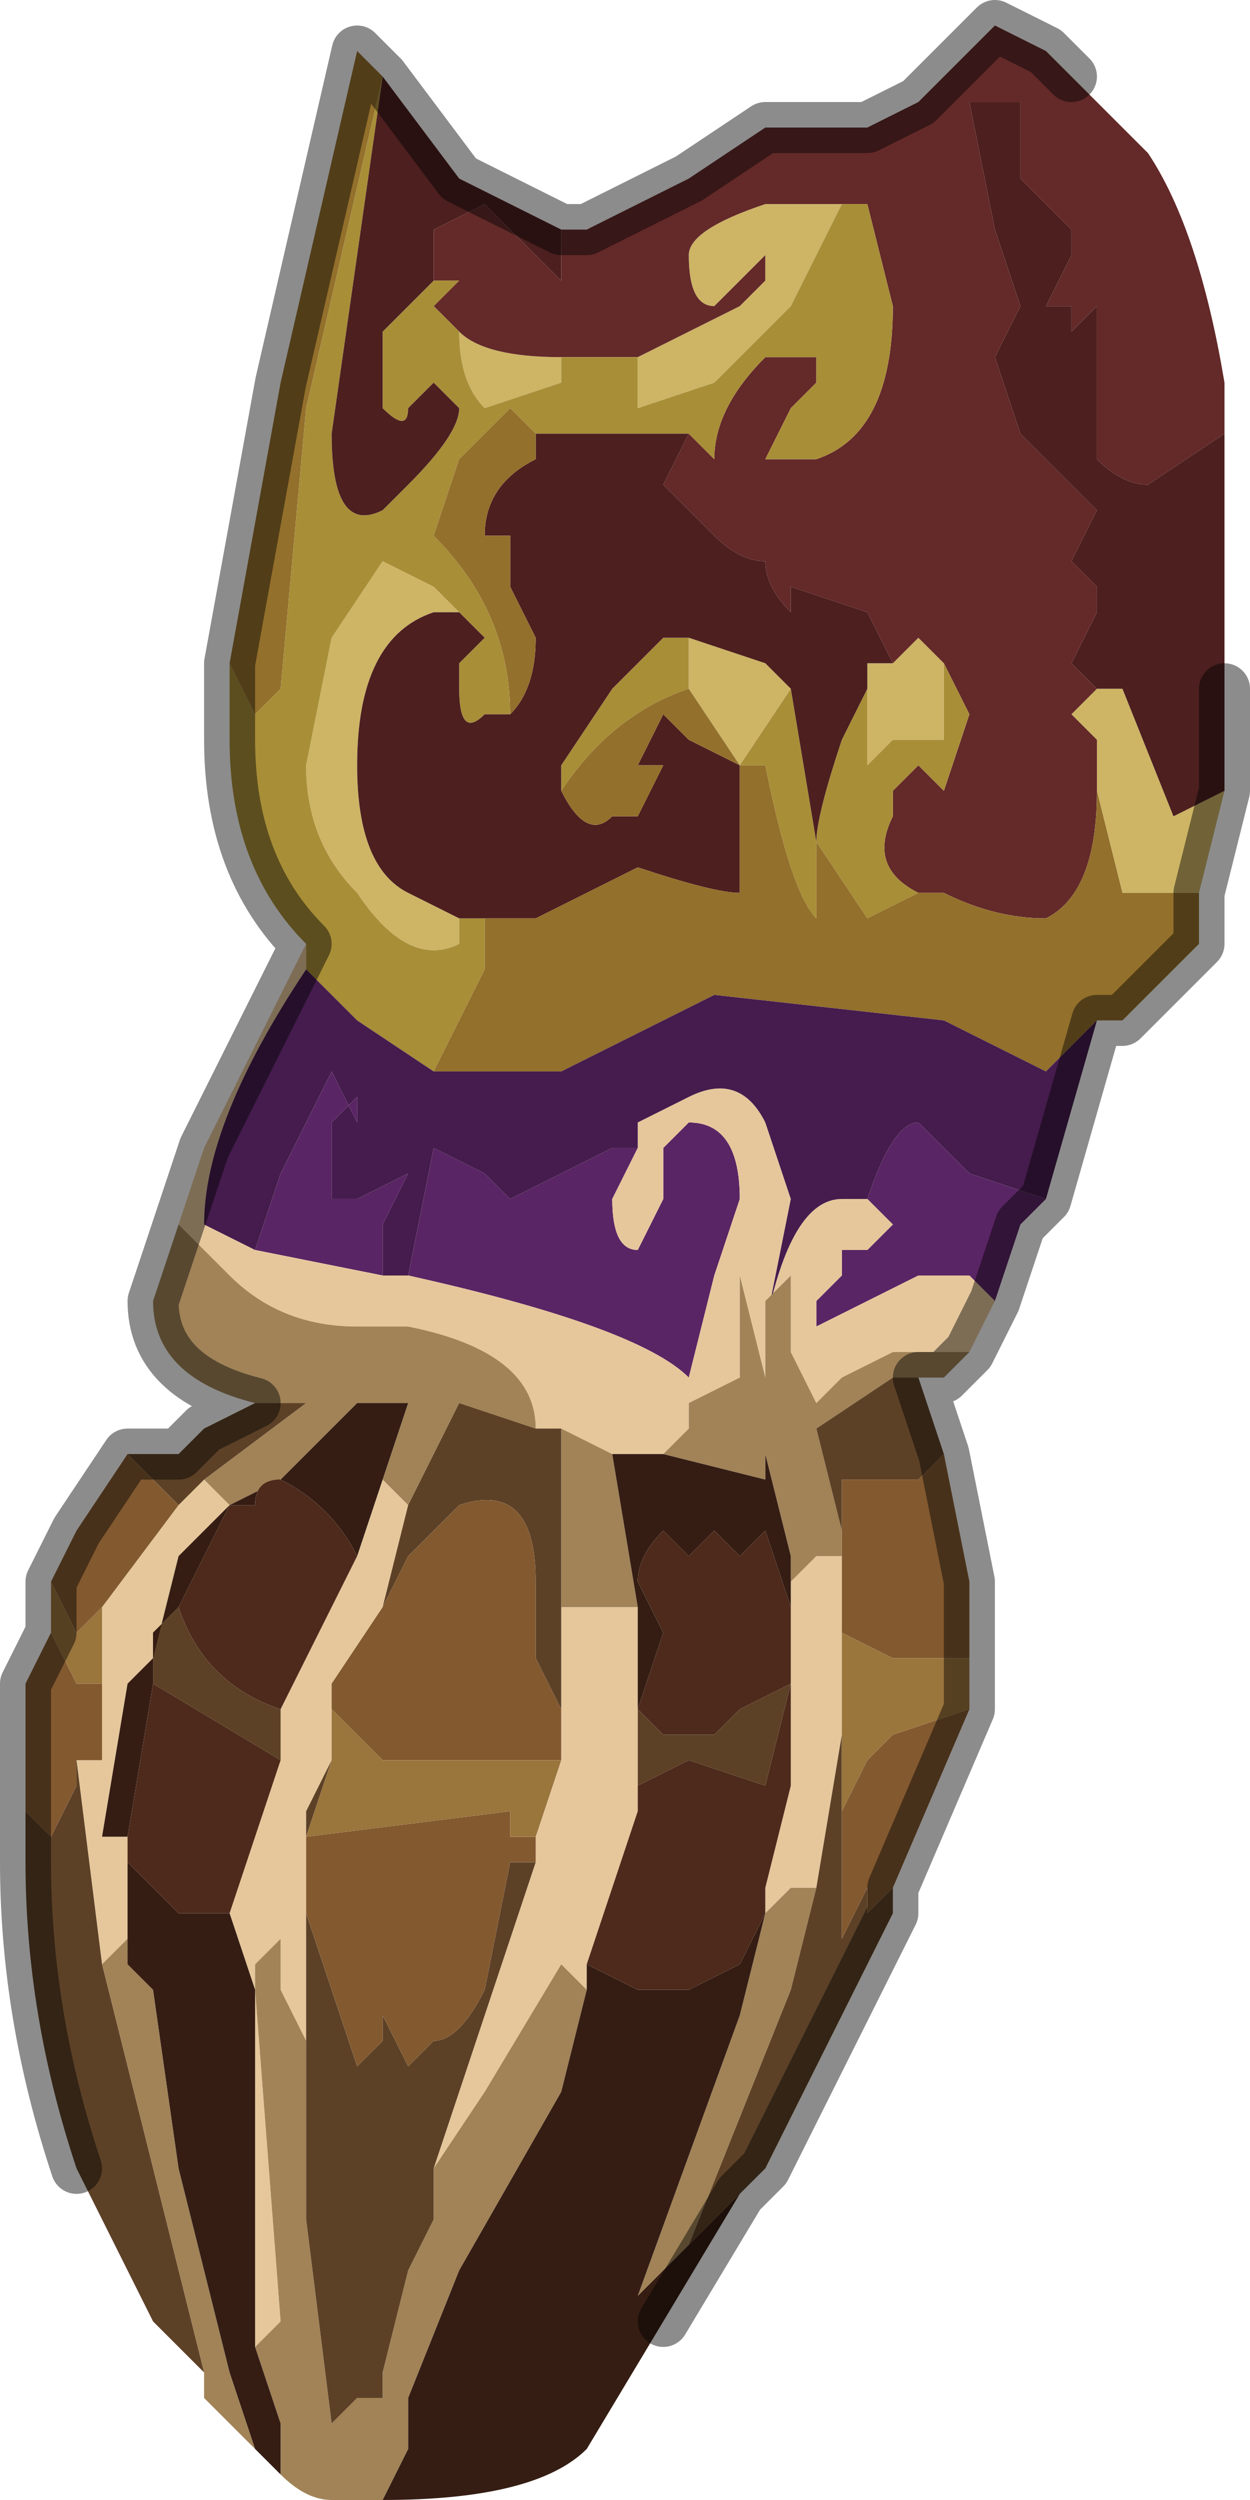 <?xml version="1.0" encoding="UTF-8" standalone="no"?>
<svg xmlns:xlink="http://www.w3.org/1999/xlink" height="4.9px" width="2.45px" xmlns="http://www.w3.org/2000/svg">
  <g transform="matrix(1.0, 0.0, 0.0, 1.0, 1.2, 2.6)">
    <path d="M1.2 -1.05 L1.15 -0.85 1.15 -0.85 Q1.05 -0.85 1.0 -0.85 L0.95 -1.05 0.95 -1.15 0.95 -1.15 0.9 -1.2 0.95 -1.25 1.0 -1.25 1.1 -1.0 1.2 -1.05 1.2 -1.05 M-0.3 -1.95 Q-0.25 -1.9 -0.1 -1.9 L-0.1 -1.85 -0.25 -1.8 Q-0.3 -1.85 -0.3 -1.95 M0.05 -1.9 L0.15 -1.95 0.25 -2.0 0.3 -2.05 0.3 -2.1 0.2 -2.0 Q0.15 -2.0 0.15 -2.1 0.15 -2.15 0.3 -2.2 L0.45 -2.2 0.45 -2.2 0.35 -2.0 0.2 -1.85 0.05 -1.8 0.05 -1.9 M0.55 -1.3 L0.6 -1.35 0.65 -1.3 0.65 -1.3 0.65 -1.15 0.55 -1.15 0.5 -1.1 0.5 -1.25 0.5 -1.3 0.55 -1.3 M0.15 -1.25 L0.15 -1.35 0.3 -1.3 0.35 -1.25 0.25 -1.1 0.15 -1.25 M-0.3 -1.4 L-0.35 -1.4 Q-0.5 -1.35 -0.5 -1.1 -0.5 -0.9 -0.4 -0.85 L-0.3 -0.8 -0.3 -0.75 Q-0.4 -0.7 -0.5 -0.85 -0.6 -0.95 -0.6 -1.1 L-0.55 -1.35 -0.45 -1.5 -0.35 -1.45 -0.3 -1.4" fill="#cdb565" fill-rule="evenodd" stroke="none"/>
    <path d="M-0.1 -2.15 L-0.05 -2.15 0.15 -2.25 0.3 -2.35 0.4 -2.35 0.5 -2.35 0.6 -2.4 0.6 -2.4 0.65 -2.45 0.75 -2.55 0.85 -2.5 0.85 -2.5 0.9 -2.45 1.05 -2.3 Q1.15 -2.15 1.2 -1.85 L1.2 -1.75 1.05 -1.65 Q1.0 -1.65 0.95 -1.7 0.95 -1.75 0.95 -1.85 L0.95 -2.0 0.9 -1.95 0.9 -2.0 0.85 -2.0 0.9 -2.1 0.9 -2.15 0.85 -2.2 Q0.85 -2.2 0.8 -2.25 L0.8 -2.3 0.85 -2.3 0.8 -2.3 0.8 -2.4 0.75 -2.4 0.7 -2.4 0.75 -2.15 0.8 -2.0 0.75 -1.9 0.8 -1.75 0.95 -1.6 0.9 -1.5 0.95 -1.45 0.95 -1.4 0.9 -1.3 0.95 -1.25 0.95 -1.25 0.9 -1.2 0.95 -1.15 0.95 -1.15 0.95 -1.05 Q0.95 -0.85 0.85 -0.8 0.75 -0.8 0.65 -0.85 L0.6 -0.85 Q0.5 -0.9 0.55 -1.0 L0.55 -1.05 0.6 -1.1 0.6 -1.1 0.65 -1.05 0.7 -1.2 0.65 -1.3 0.65 -1.3 0.6 -1.35 0.55 -1.3 0.5 -1.4 0.35 -1.45 0.35 -1.4 Q0.3 -1.45 0.3 -1.5 0.25 -1.5 0.2 -1.55 L0.1 -1.65 0.15 -1.75 0.2 -1.7 Q0.2 -1.8 0.3 -1.9 L0.4 -1.9 0.4 -1.85 0.35 -1.8 0.3 -1.7 0.35 -1.7 0.4 -1.7 Q0.55 -1.75 0.55 -2.0 L0.5 -2.2 0.45 -2.2 0.3 -2.2 Q0.15 -2.15 0.15 -2.1 0.15 -2.0 0.2 -2.0 L0.3 -2.1 0.3 -2.05 0.25 -2.0 0.15 -1.95 0.05 -1.9 -0.1 -1.9 Q-0.25 -1.9 -0.3 -1.95 L-0.35 -2.0 -0.3 -2.05 -0.35 -2.05 -0.35 -2.05 -0.35 -2.15 -0.25 -2.2 -0.1 -2.05 -0.1 -2.15" fill="#642929" fill-rule="evenodd" stroke="none"/>
    <path d="M-0.6 -0.75 Q-0.75 -0.9 -0.75 -1.15 L-0.75 -1.3 -0.7 -1.2 -0.65 -1.25 -0.6 -1.8 -0.45 -2.45 -0.45 -2.45 -0.55 -1.75 Q-0.55 -1.55 -0.45 -1.6 -0.45 -1.6 -0.4 -1.65 -0.3 -1.75 -0.3 -1.8 L-0.35 -1.85 -0.35 -1.85 -0.4 -1.8 Q-0.4 -1.75 -0.45 -1.8 L-0.45 -1.95 -0.35 -2.05 -0.35 -2.05 -0.3 -2.05 -0.35 -2.0 -0.3 -1.95 Q-0.3 -1.85 -0.25 -1.8 L-0.1 -1.85 -0.1 -1.9 0.05 -1.9 0.05 -1.8 0.2 -1.85 0.35 -2.0 0.45 -2.2 0.45 -2.2 0.5 -2.2 0.55 -2.0 Q0.55 -1.75 0.4 -1.7 L0.35 -1.7 0.3 -1.7 0.35 -1.8 0.4 -1.85 0.4 -1.9 0.3 -1.9 Q0.2 -1.8 0.2 -1.7 L0.15 -1.75 0.1 -1.75 -0.05 -1.75 -0.15 -1.75 -0.15 -1.7 -0.15 -1.75 -0.2 -1.8 -0.3 -1.7 -0.35 -1.55 Q-0.2 -1.4 -0.2 -1.2 L-0.25 -1.2 Q-0.3 -1.15 -0.3 -1.25 L-0.3 -1.3 Q-0.25 -1.35 -0.25 -1.35 L-0.3 -1.4 -0.35 -1.45 -0.45 -1.5 -0.55 -1.35 -0.6 -1.1 Q-0.6 -0.95 -0.5 -0.85 -0.4 -0.7 -0.3 -0.75 L-0.3 -0.8 -0.25 -0.8 -0.25 -0.7 -0.3 -0.6 -0.35 -0.5 -0.35 -0.5 -0.5 -0.6 -0.55 -0.65 -0.6 -0.7 -0.6 -0.75 M0.65 -1.3 L0.7 -1.2 0.65 -1.05 0.6 -1.1 0.6 -1.1 0.55 -1.05 0.55 -1.0 Q0.5 -0.9 0.6 -0.85 L0.5 -0.8 0.4 -0.95 0.4 -0.8 Q0.35 -0.85 0.3 -1.1 L0.25 -1.1 0.35 -1.25 0.4 -0.95 Q0.4 -1.0 0.45 -1.15 L0.5 -1.25 0.5 -1.1 0.55 -1.15 0.65 -1.15 0.65 -1.3 M0.15 -1.25 L0.15 -1.25 Q0.0 -1.2 -0.1 -1.05 L-0.1 -1.1 0.0 -1.25 0.1 -1.35 0.15 -1.35 0.15 -1.25" fill="#a88e37" fill-rule="evenodd" stroke="none"/>
    <path d="M1.2 -1.75 L1.2 -1.35 1.2 -1.25 1.2 -1.05 1.2 -1.05 1.1 -1.0 1.0 -1.25 0.95 -1.25 0.95 -1.25 0.9 -1.3 0.95 -1.4 0.95 -1.45 0.9 -1.5 0.95 -1.6 0.8 -1.75 0.75 -1.9 0.8 -2.0 0.75 -2.15 0.7 -2.4 0.75 -2.4 0.8 -2.4 0.8 -2.3 0.85 -2.3 0.8 -2.3 0.8 -2.25 Q0.85 -2.2 0.85 -2.2 L0.9 -2.15 0.9 -2.1 0.85 -2.0 0.9 -2.0 0.9 -1.95 0.95 -2.0 0.95 -1.85 Q0.95 -1.75 0.95 -1.7 1.0 -1.65 1.05 -1.65 L1.2 -1.75 M-0.45 -2.45 L-0.3 -2.25 Q-0.2 -2.2 -0.1 -2.15 L-0.1 -2.05 -0.25 -2.2 -0.35 -2.15 -0.35 -2.05 -0.45 -1.95 -0.45 -1.8 Q-0.4 -1.75 -0.4 -1.8 L-0.35 -1.85 -0.35 -1.85 -0.3 -1.8 Q-0.3 -1.75 -0.4 -1.65 -0.45 -1.6 -0.45 -1.6 -0.55 -1.55 -0.55 -1.75 L-0.45 -2.45 M0.15 -1.75 L0.1 -1.65 0.2 -1.55 Q0.25 -1.5 0.3 -1.5 0.3 -1.45 0.35 -1.4 L0.35 -1.45 0.5 -1.4 0.55 -1.3 0.5 -1.3 0.5 -1.25 0.45 -1.15 Q0.4 -1.0 0.4 -0.95 L0.35 -1.25 0.3 -1.3 0.15 -1.35 0.1 -1.35 0.0 -1.25 -0.1 -1.1 -0.1 -1.05 Q-0.05 -0.95 0.0 -1.0 L0.05 -1.0 0.1 -1.1 0.05 -1.1 0.1 -1.2 0.15 -1.15 0.15 -1.15 0.25 -1.1 0.25 -0.85 Q0.2 -0.85 0.05 -0.9 L-0.15 -0.8 -0.25 -0.8 -0.3 -0.8 -0.4 -0.85 Q-0.5 -0.9 -0.5 -1.1 -0.5 -1.35 -0.35 -1.4 L-0.3 -1.4 -0.25 -1.35 Q-0.25 -1.35 -0.3 -1.3 L-0.3 -1.25 Q-0.3 -1.15 -0.25 -1.2 L-0.2 -1.2 Q-0.15 -1.25 -0.15 -1.35 L-0.2 -1.45 -0.2 -1.55 -0.25 -1.55 Q-0.25 -1.65 -0.15 -1.7 L-0.15 -1.75 -0.05 -1.75 0.1 -1.75 0.15 -1.75" fill="#4d1f1f" fill-rule="evenodd" stroke="none"/>
    <path d="M1.15 -0.85 L1.15 -0.75 1.1 -0.7 1.0 -0.6 1.0 -0.6 0.95 -0.6 0.85 -0.5 0.65 -0.6 0.2 -0.65 -0.1 -0.5 -0.35 -0.5 -0.3 -0.6 -0.25 -0.7 -0.25 -0.8 -0.15 -0.8 0.05 -0.9 Q0.2 -0.85 0.25 -0.85 L0.25 -1.1 0.15 -1.15 0.15 -1.15 0.1 -1.2 0.05 -1.1 0.1 -1.1 0.05 -1.0 0.0 -1.0 Q-0.05 -0.95 -0.1 -1.05 0.0 -1.2 0.15 -1.25 L0.15 -1.25 0.25 -1.1 0.3 -1.1 Q0.35 -0.85 0.4 -0.8 L0.4 -0.95 0.5 -0.8 0.6 -0.85 0.65 -0.85 Q0.75 -0.8 0.85 -0.8 0.95 -0.85 0.95 -1.05 L1.0 -0.85 Q1.05 -0.85 1.15 -0.85 L1.15 -0.85 M-0.75 -1.3 L-0.65 -1.85 -0.5 -2.5 -0.45 -2.45 -0.6 -1.8 -0.65 -1.25 -0.7 -1.2 -0.75 -1.3 M-0.2 -1.2 Q-0.2 -1.4 -0.35 -1.55 L-0.3 -1.7 -0.2 -1.8 -0.15 -1.75 -0.15 -1.7 Q-0.25 -1.65 -0.25 -1.55 L-0.2 -1.55 -0.2 -1.45 -0.15 -1.35 Q-0.15 -1.25 -0.2 -1.2" fill="#93702b" fill-rule="evenodd" stroke="none"/>
    <path d="M0.85 -0.25 L0.8 -0.2 0.75 -0.05 0.7 -0.1 0.6 -0.1 0.4 0.0 0.4 -0.05 0.45 -0.1 0.45 -0.15 0.5 -0.15 0.55 -0.2 0.5 -0.25 Q0.55 -0.4 0.6 -0.4 L0.7 -0.3 0.85 -0.25 M-0.4 -0.1 L-0.35 -0.35 -0.25 -0.3 -0.2 -0.25 0.0 -0.35 0.05 -0.35 0.0 -0.25 Q0.0 -0.15 0.05 -0.15 L0.1 -0.25 Q0.1 -0.25 0.1 -0.3 L0.1 -0.35 0.15 -0.4 Q0.25 -0.4 0.25 -0.25 L0.2 -0.1 0.15 0.1 Q0.05 0.0 -0.4 -0.1 L-0.4 -0.1 M-0.45 -0.1 L-0.7 -0.15 -0.65 -0.3 -0.55 -0.5 -0.5 -0.4 -0.45 -0.4 -0.45 -0.4 -0.5 -0.4 -0.5 -0.45 -0.55 -0.4 -0.55 -0.25 -0.5 -0.25 -0.4 -0.3 -0.45 -0.2 -0.45 -0.1" fill="#5a2564" fill-rule="evenodd" stroke="none"/>
    <path d="M0.75 -0.05 L0.7 0.05 0.65 0.05 0.55 0.05 0.45 0.1 0.4 0.15 0.35 0.05 0.35 -0.1 0.3 -0.05 0.3 0.1 0.25 -0.1 0.25 0.1 0.15 0.15 0.15 0.2 0.1 0.25 0.0 0.25 -0.1 0.2 -0.15 0.2 -0.15 0.2 Q-0.15 0.05 -0.4 0.0 L-0.5 0.0 Q-0.65 0.0 -0.75 -0.1 L-0.85 -0.2 -0.8 -0.35 -0.6 -0.75 -0.6 -0.7 Q-0.8 -0.4 -0.8 -0.2 L-0.7 -0.15 -0.45 -0.1 -0.4 -0.1 -0.4 -0.1 Q0.05 0.0 0.15 0.1 L0.2 -0.1 0.25 -0.25 Q0.25 -0.4 0.15 -0.4 L0.1 -0.35 0.1 -0.3 Q0.1 -0.25 0.1 -0.25 L0.05 -0.15 Q0.0 -0.15 0.0 -0.25 L0.05 -0.35 0.05 -0.4 0.15 -0.45 Q0.25 -0.5 0.3 -0.4 L0.35 -0.25 0.3 0.0 Q0.35 -0.25 0.45 -0.25 L0.5 -0.25 0.5 -0.25 0.55 -0.2 0.5 -0.15 0.45 -0.15 0.45 -0.1 0.4 -0.05 0.4 0.0 0.6 -0.1 0.7 -0.1 0.75 -0.05 M0.35 0.5 L0.4 0.45 0.45 0.45 0.45 0.4 0.45 0.5 0.45 0.6 0.45 0.8 0.4 1.1 0.35 1.1 0.3 1.15 0.3 1.1 0.35 0.9 0.35 0.7 0.35 0.55 0.35 0.5 M-0.4 0.35 L-0.45 0.55 -0.55 0.7 -0.55 0.75 -0.55 0.85 -0.6 0.95 -0.6 1.4 -0.65 1.3 -0.65 1.2 -0.7 1.25 -0.7 1.3 -0.65 1.95 -0.7 2.0 -0.7 1.3 -0.75 1.15 -0.65 0.85 -0.65 0.75 -0.65 0.75 -0.6 0.65 -0.5 0.45 -0.45 0.3 -0.4 0.35 -0.4 0.35 M-0.1 0.75 L-0.1 0.55 -0.05 0.55 0.05 0.55 0.05 0.75 0.05 0.8 0.05 0.9 0.05 0.95 0.0 1.1 -0.05 1.25 -0.05 1.3 -0.05 1.3 -0.1 1.25 -0.25 1.5 -0.35 1.65 -0.2 1.2 -0.15 1.05 -0.15 1.0 -0.1 0.85 -0.1 0.75 M-0.75 0.35 L-0.85 0.45 -0.9 0.65 -0.95 0.7 -1.0 1.0 -0.95 1.0 -0.95 1.05 -0.95 1.25 -0.95 1.2 -1.0 1.25 -1.05 0.85 -1.0 0.85 -1.0 0.7 -1.0 0.55 -0.85 0.35 -0.8 0.3 -0.75 0.35" fill="#e5c79b" fill-rule="evenodd" stroke="none"/>
    <path d="M0.95 -0.6 L0.85 -0.25 0.7 -0.3 0.6 -0.4 Q0.55 -0.4 0.5 -0.25 L0.5 -0.25 0.45 -0.25 Q0.35 -0.25 0.3 0.0 L0.35 -0.25 0.3 -0.4 Q0.25 -0.5 0.15 -0.45 L0.05 -0.4 0.05 -0.35 0.0 -0.35 -0.2 -0.25 -0.25 -0.3 -0.35 -0.35 -0.4 -0.1 -0.45 -0.1 -0.45 -0.2 -0.4 -0.3 -0.5 -0.25 -0.55 -0.25 -0.55 -0.4 -0.5 -0.45 -0.5 -0.4 -0.45 -0.4 -0.45 -0.4 -0.5 -0.4 -0.55 -0.5 -0.65 -0.3 -0.7 -0.15 -0.8 -0.2 Q-0.8 -0.4 -0.6 -0.7 L-0.55 -0.65 -0.5 -0.6 -0.35 -0.5 -0.35 -0.5 -0.1 -0.5 0.2 -0.65 0.65 -0.6 0.85 -0.5 0.95 -0.6" fill="#451c4d" fill-rule="evenodd" stroke="none"/>
    <path d="M0.7 0.05 L0.65 0.1 0.6 0.1 0.55 0.1 0.4 0.2 0.45 0.4 0.45 0.45 0.4 0.45 0.35 0.5 0.35 0.45 0.3 0.25 0.3 0.3 0.1 0.25 0.15 0.2 0.15 0.15 0.25 0.1 0.25 -0.1 0.3 0.1 0.3 -0.05 0.35 -0.1 0.35 0.05 0.4 0.15 0.45 0.1 0.55 0.05 0.65 0.05 0.7 0.05 M-0.45 2.3 L-0.55 2.3 Q-0.6 2.3 -0.65 2.25 L-0.65 2.25 -0.65 2.15 -0.7 2.0 -0.65 1.95 -0.7 1.3 -0.7 1.25 -0.65 1.2 -0.65 1.3 -0.6 1.4 -0.6 1.75 -0.55 2.15 -0.5 2.1 -0.45 2.1 -0.45 2.05 -0.4 1.85 -0.35 1.75 -0.35 1.65 -0.25 1.5 -0.1 1.25 -0.05 1.3 -0.05 1.3 -0.1 1.5 -0.3 1.85 -0.4 2.1 -0.4 2.2 -0.45 2.3 M-0.7 2.2 L-0.8 2.1 -0.8 2.05 -0.95 1.45 -1.0 1.25 -0.95 1.2 -0.95 1.25 -0.9 1.3 -0.85 1.65 -0.75 2.05 -0.7 2.2 -0.7 2.2 M-0.7 0.15 Q-0.9 0.1 -0.9 -0.05 L-0.85 -0.2 -0.75 -0.1 Q-0.65 0.0 -0.5 0.0 L-0.4 0.0 Q-0.15 0.05 -0.15 0.2 L-0.15 0.2 -0.3 0.15 -0.4 0.35 -0.4 0.35 -0.45 0.3 -0.4 0.15 -0.5 0.15 -0.65 0.3 -0.75 0.35 -0.8 0.3 -0.6 0.15 -0.65 0.15 -0.7 0.15 M-0.1 0.55 L-0.1 0.2 0.0 0.25 0.05 0.55 -0.05 0.55 -0.1 0.55 M0.3 1.15 L0.35 1.1 0.4 1.1 0.35 1.3 0.15 1.8 0.05 1.9 0.25 1.35 0.3 1.15" fill="#a18357" fill-rule="evenodd" stroke="none"/>
    <path d="M0.6 0.1 L0.65 0.25 0.6 0.3 0.45 0.3 Q0.45 0.35 0.45 0.4 L0.45 0.5 0.45 0.4 0.4 0.2 0.55 0.1 0.6 0.1 M0.55 1.1 L0.55 1.15 0.3 1.65 0.25 1.7 0.15 1.8 0.35 1.3 0.4 1.1 0.45 0.8 0.45 0.95 0.45 1.2 0.5 1.1 0.5 1.15 0.55 1.1 M-0.8 2.05 L-0.9 1.95 -1.0 1.75 -1.05 1.65 Q-1.15 1.35 -1.15 1.05 L-1.15 0.95 -1.1 1.0 -1.05 0.9 -1.05 0.85 -1.0 1.25 -0.95 1.45 -0.8 2.05 M-0.95 0.25 L-0.85 0.25 -0.8 0.2 -0.7 0.15 -0.65 0.15 -0.6 0.15 -0.8 0.3 -0.85 0.35 -0.95 0.25 M-0.15 0.2 L-0.1 0.2 -0.1 0.55 -0.1 0.75 -0.15 0.65 -0.15 0.6 -0.15 0.5 Q-0.15 0.3 -0.3 0.35 L-0.4 0.45 -0.45 0.55 -0.4 0.35 -0.3 0.15 -0.15 0.2 M-0.9 0.7 L-0.9 0.6 -0.85 0.55 Q-0.8 0.7 -0.65 0.75 L-0.65 0.85 -0.9 0.7 M-0.6 1.4 L-0.6 0.95 -0.55 0.85 -0.6 1.0 -0.6 1.15 -0.55 1.3 -0.5 1.45 -0.45 1.4 -0.45 1.35 -0.4 1.45 -0.4 1.45 -0.35 1.4 Q-0.3 1.4 -0.25 1.3 L-0.2 1.05 -0.15 1.05 -0.2 1.2 -0.35 1.65 -0.35 1.75 -0.4 1.85 -0.45 2.05 -0.45 2.1 -0.5 2.1 -0.55 2.15 -0.6 1.75 -0.6 1.4 M0.05 0.8 L0.05 0.75 0.1 0.8 0.2 0.8 0.25 0.75 0.35 0.7 0.3 0.9 0.15 0.85 0.05 0.9 0.05 0.8" fill="#5d4126" fill-rule="evenodd" stroke="none"/>
    <path d="M0.65 0.25 L0.7 0.5 0.7 0.65 0.55 0.65 0.45 0.6 0.45 0.5 0.45 0.4 Q0.45 0.35 0.45 0.3 L0.6 0.3 0.65 0.25 M0.7 0.75 L0.55 1.1 0.5 1.15 0.5 1.1 0.45 1.2 0.45 0.95 0.5 0.85 0.55 0.8 0.7 0.75 M-1.15 0.95 L-1.15 0.7 -1.1 0.6 -1.05 0.7 -1.0 0.7 -1.0 0.85 -1.05 0.85 -1.05 0.9 -1.1 1.0 -1.15 0.95 M-1.1 0.5 L-1.05 0.4 -0.95 0.25 -0.85 0.35 -1.0 0.55 -1.05 0.6 -1.1 0.5 M-0.45 0.55 L-0.4 0.45 -0.3 0.35 Q-0.15 0.3 -0.15 0.5 L-0.15 0.6 -0.15 0.65 -0.1 0.75 -0.1 0.85 -0.3 0.85 -0.45 0.85 -0.55 0.75 -0.55 0.7 -0.45 0.55 M-0.6 1.0 L-0.2 0.95 -0.2 1.0 -0.15 1.0 -0.15 1.05 -0.2 1.05 -0.25 1.3 Q-0.3 1.4 -0.35 1.4 L-0.4 1.45 -0.4 1.45 -0.45 1.35 -0.45 1.4 -0.5 1.45 -0.55 1.3 -0.6 1.15 -0.6 1.0" fill="#835930" fill-rule="evenodd" stroke="none"/>
    <path d="M0.25 1.7 L0.1 1.95 -0.05 2.2 Q-0.15 2.3 -0.45 2.3 L-0.4 2.2 -0.4 2.1 -0.3 1.85 -0.1 1.5 -0.05 1.3 -0.05 1.25 0.05 1.3 0.15 1.3 0.25 1.25 0.3 1.15 0.25 1.35 0.05 1.9 0.15 1.8 0.25 1.7 M-0.65 2.25 L-0.7 2.2 -0.7 2.2 -0.75 2.05 -0.85 1.65 -0.9 1.3 -0.95 1.25 -0.95 1.05 -0.85 1.15 -0.75 1.15 -0.7 1.3 -0.7 2.0 -0.65 2.15 -0.65 2.25 -0.65 2.25 M0.1 0.25 L0.3 0.3 0.3 0.25 0.35 0.45 0.35 0.5 0.35 0.55 0.3 0.4 0.25 0.45 0.2 0.4 0.15 0.45 0.1 0.4 Q0.05 0.45 0.05 0.5 L0.1 0.6 0.05 0.75 0.05 0.55 0.0 0.25 0.1 0.25 M-0.75 0.35 L-0.65 0.3 -0.5 0.15 -0.4 0.15 -0.45 0.3 -0.5 0.45 Q-0.55 0.35 -0.65 0.3 -0.7 0.3 -0.7 0.35 L-0.75 0.35 -0.85 0.55 -0.9 0.6 -0.9 0.7 -0.95 1.0 -1.0 1.0 -0.95 0.7 -0.9 0.65 -0.85 0.45 -0.75 0.35 M0.05 0.8 L0.05 0.75 0.05 0.8" fill="#351d13" fill-rule="evenodd" stroke="none"/>
    <path d="M-0.95 1.0 L-0.9 0.7 -0.65 0.85 -0.75 1.15 -0.85 1.15 -0.95 1.05 -0.95 1.0 M-0.85 0.55 L-0.75 0.35 -0.7 0.35 Q-0.7 0.3 -0.65 0.3 -0.55 0.35 -0.5 0.45 L-0.6 0.65 -0.65 0.75 -0.65 0.75 Q-0.8 0.7 -0.85 0.55 M0.05 0.75 L0.1 0.6 0.05 0.5 Q0.05 0.45 0.1 0.4 L0.15 0.45 0.2 0.4 0.25 0.45 0.3 0.4 0.35 0.55 0.35 0.7 0.25 0.75 0.2 0.8 0.1 0.8 0.05 0.75 M0.05 0.9 L0.15 0.85 0.3 0.9 0.35 0.7 0.35 0.9 0.3 1.1 0.3 1.15 0.25 1.25 0.15 1.3 0.05 1.3 -0.05 1.25 0.0 1.1 0.05 0.95 0.05 0.9 0.05 0.8 0.05 0.9" fill="#4d2a1b" fill-rule="evenodd" stroke="none"/>
    <path d="M0.7 0.65 L0.7 0.75 0.55 0.8 0.5 0.85 0.45 0.95 0.45 0.8 0.45 0.6 0.55 0.65 0.7 0.65 M-1.1 0.6 L-1.1 0.5 -1.05 0.6 -1.0 0.55 -1.0 0.7 -1.05 0.7 -1.1 0.6 M-0.55 0.75 L-0.45 0.85 -0.3 0.85 -0.1 0.85 -0.15 1.0 -0.2 1.0 -0.2 0.95 -0.6 1.0 -0.55 0.85 -0.55 0.75" fill="#9a753c" fill-rule="evenodd" stroke="none"/>
    <path d="M-0.1 -2.15 L-0.05 -2.15 0.15 -2.25 0.3 -2.35 0.4 -2.35 0.5 -2.35 0.6 -2.4 0.6 -2.4 0.65 -2.45 0.75 -2.55 0.85 -2.5 0.85 -2.5 0.9 -2.45 M1.2 -1.25 L1.2 -1.05 1.15 -0.85 1.15 -0.75 1.1 -0.7 1.0 -0.6 1.0 -0.6 0.95 -0.6 0.85 -0.25 0.8 -0.2 0.75 -0.05 0.7 0.05 0.65 0.1 0.6 0.1 0.65 0.25 0.7 0.5 0.7 0.65 0.7 0.75 0.55 1.1 0.55 1.15 0.3 1.65 0.25 1.7 0.1 1.95 M-1.05 1.65 Q-1.15 1.35 -1.15 1.05 L-1.15 0.95 -1.15 0.7 -1.1 0.6 -1.1 0.5 -1.05 0.4 -0.95 0.25 -0.85 0.25 -0.8 0.2 -0.7 0.15 Q-0.9 0.1 -0.9 -0.05 L-0.85 -0.2 -0.8 -0.35 -0.6 -0.75 Q-0.75 -0.9 -0.75 -1.15 L-0.75 -1.3 -0.65 -1.85 -0.5 -2.5 -0.45 -2.45 -0.45 -2.45 -0.3 -2.25 Q-0.2 -2.2 -0.1 -2.15" fill="none" stroke="#000000" stroke-linecap="round" stroke-linejoin="round" stroke-opacity="0.451" stroke-width="0.1"/>
  </g>
</svg>
